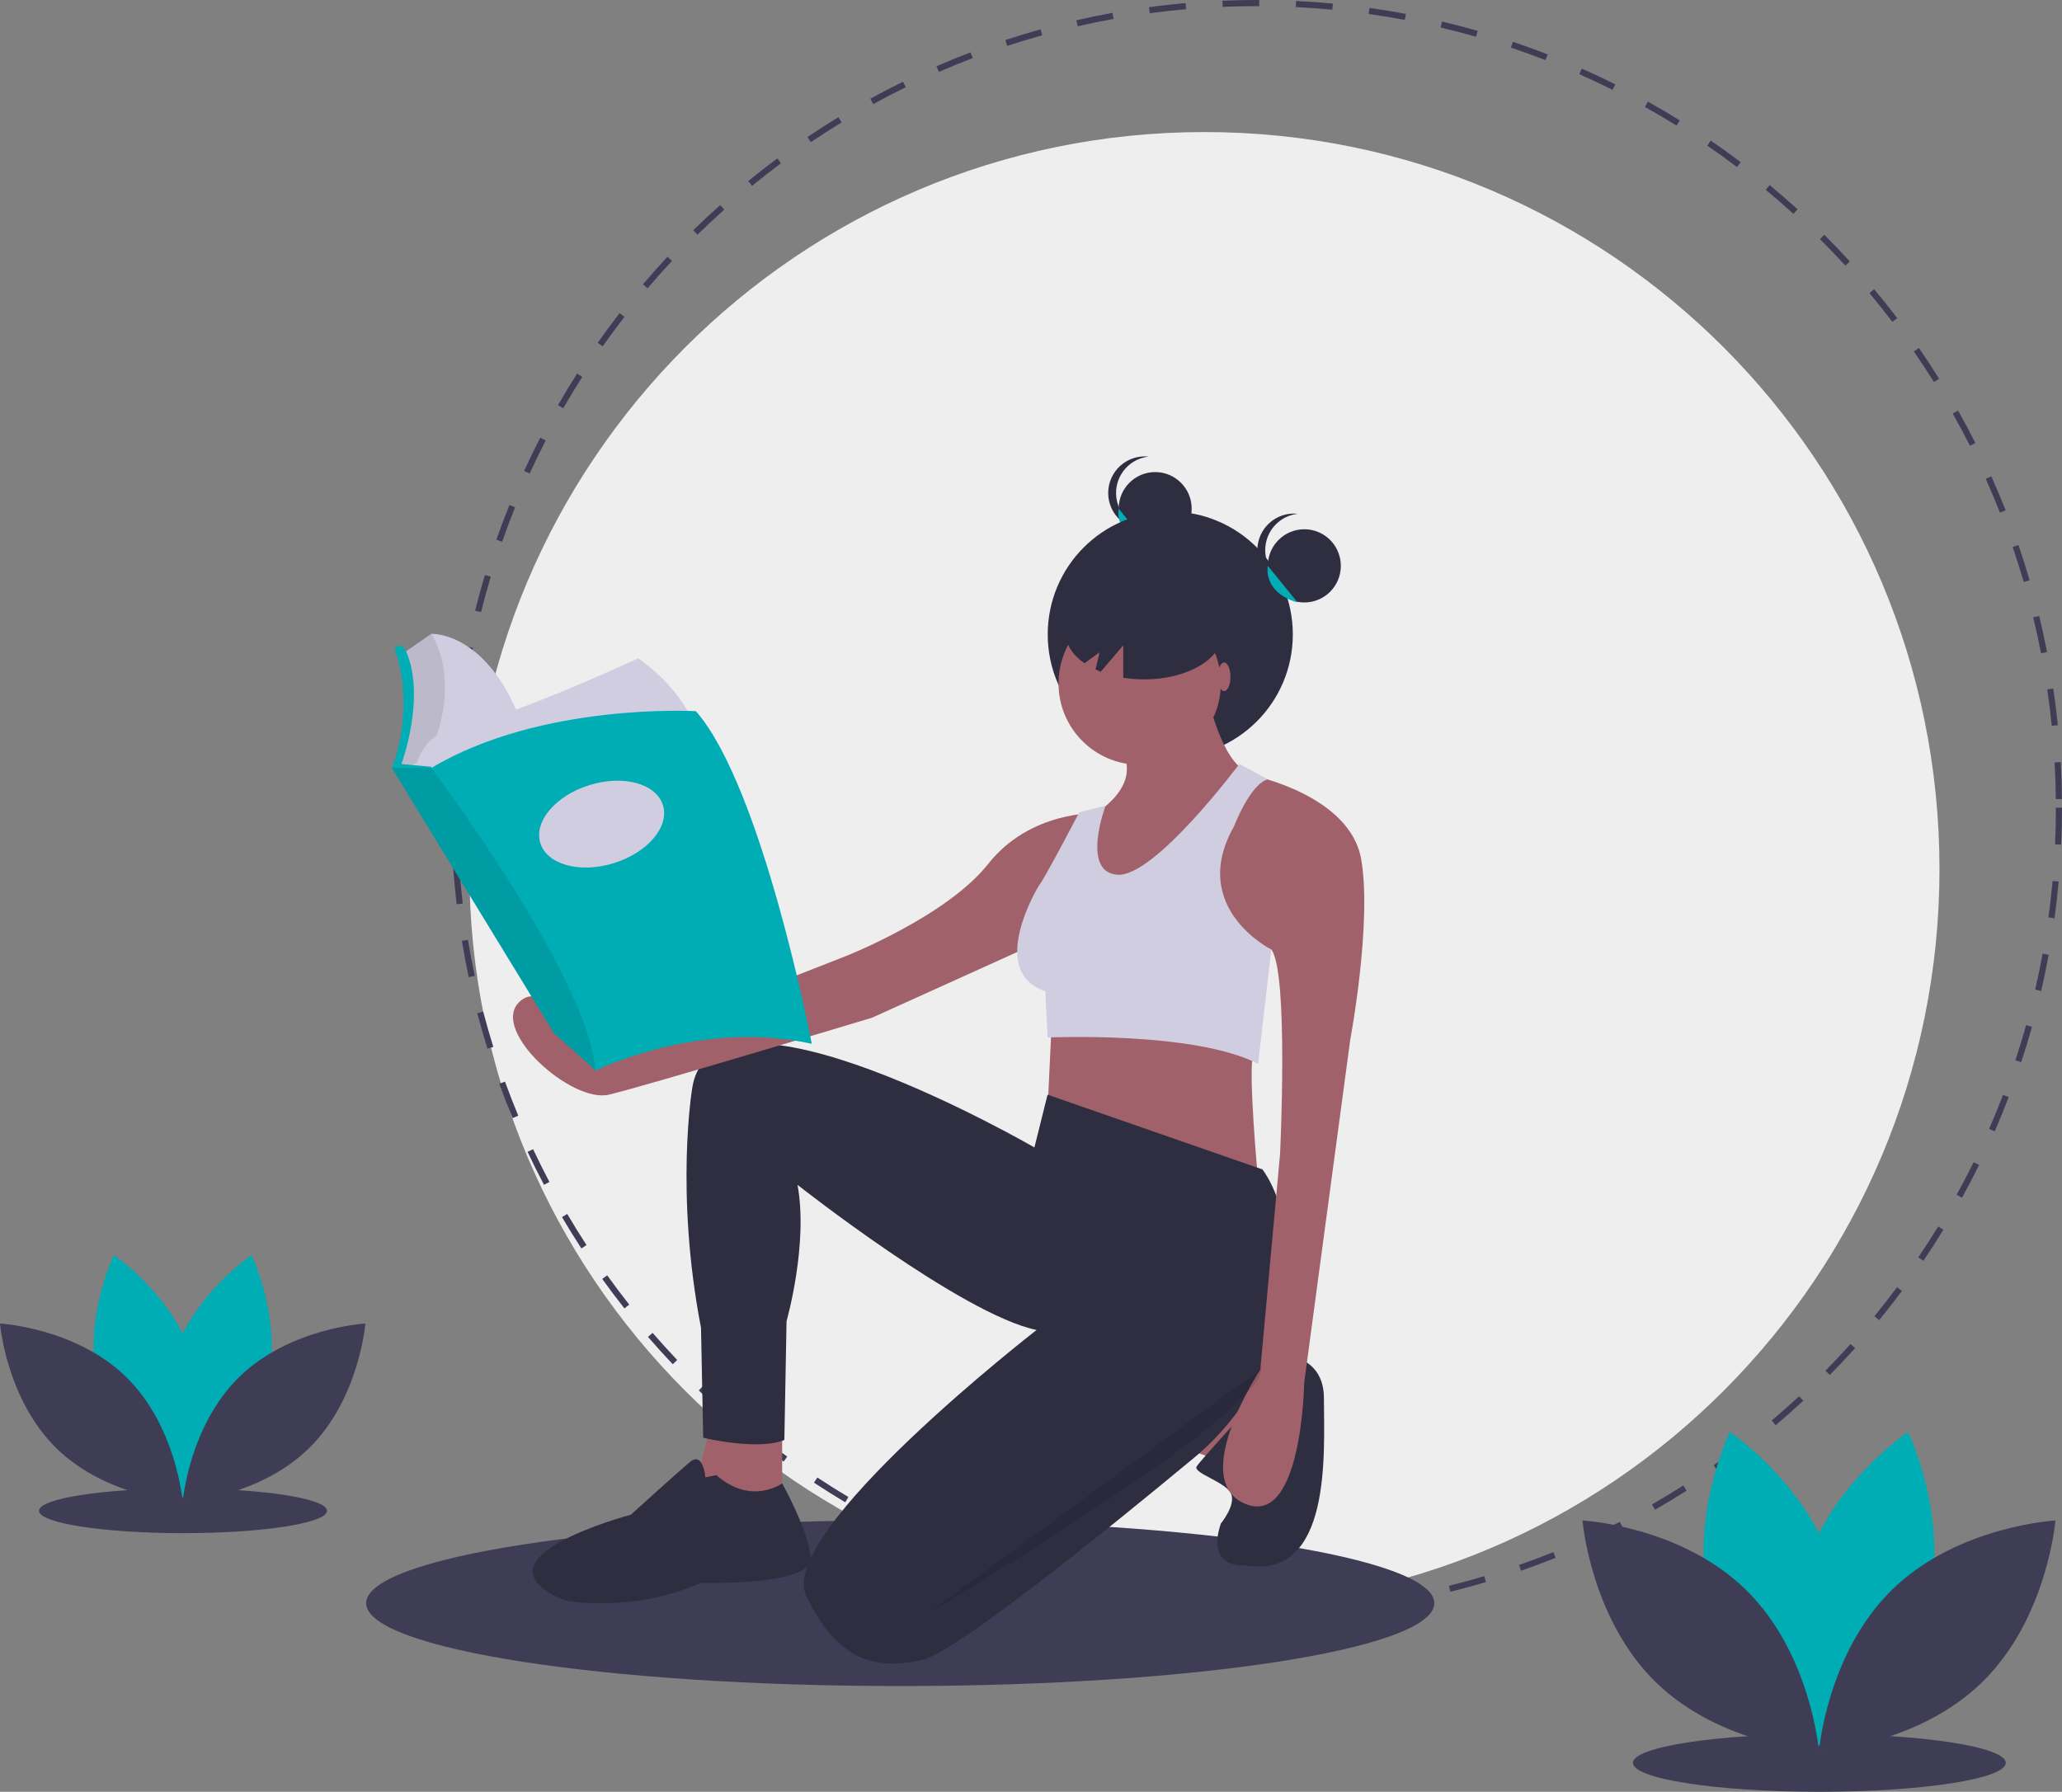 <svg width="466" height="405" viewBox="0 0 466 405" fill="none" xmlns="http://www.w3.org/2000/svg">
<rect x="0" y="0" width="466" height="405" fill="#808080" stroke="none"/>
<g clip-path="url(#clip0)">
<path d="M41.358 346.54C59.335 346.54 73.908 344.278 73.908 341.489C73.908 338.699 59.335 336.438 41.358 336.438C23.382 336.438 8.809 338.699 8.809 341.489C8.809 344.278 23.382 346.54 41.358 346.54Z" fill="#3F3D56"/>
<path d="M272.192 363.033C363.938 363.033 438.313 288.447 438.313 196.441C438.313 104.434 363.938 29.848 272.192 29.848C180.445 29.848 106.07 104.434 106.07 196.441C106.07 288.447 180.445 363.033 272.192 363.033Z" fill="#EEEEEE"/>
<path d="M283.959 365.116C282.038 365.116 280.098 365.085 278.194 365.025L278.237 363.639C280.972 363.724 283.762 363.748 286.509 363.71L286.528 365.098C285.673 365.11 284.816 365.115 283.959 365.116ZM294.857 364.794L294.776 363.408C297.514 363.246 300.288 363.018 303.019 362.732L303.164 364.112C300.411 364.401 297.617 364.631 294.857 364.794H294.857ZM269.872 364.577C267.111 364.365 264.321 364.087 261.579 363.75L261.748 362.372C264.469 362.707 267.238 362.983 269.978 363.193L269.872 364.577ZM311.43 363.051L311.222 361.679C313.943 361.265 316.685 360.784 319.369 360.249L319.639 361.61C316.933 362.149 314.172 362.634 311.43 363.051H311.43ZM253.332 362.543C250.605 362.079 247.851 361.547 245.149 360.958L245.442 359.601C248.124 360.186 250.856 360.714 253.563 361.174L253.332 362.543ZM327.774 359.793L327.442 358.445C330.112 357.783 332.798 357.051 335.424 356.27L335.817 357.601C333.171 358.388 330.465 359.126 327.774 359.793ZM237.047 358.997C234.371 358.283 231.679 357.498 229.044 356.663L229.461 355.339C232.076 356.168 234.748 356.947 237.403 357.655L237.047 358.997ZM343.751 355.04L343.297 353.729C345.888 352.825 348.495 351.848 351.045 350.825L351.559 352.114C348.99 353.145 346.363 354.129 343.751 355.04H343.751ZM221.136 353.952C218.537 352.995 215.922 351.961 213.364 350.88L213.902 349.601C216.44 350.673 219.035 351.699 221.614 352.65L221.136 353.952ZM359.207 348.838L358.633 347.574C361.122 346.44 363.624 345.23 366.069 343.976L366.699 345.213C364.235 346.476 361.714 347.695 359.207 348.838H359.207ZM205.745 347.454C203.247 346.26 200.739 344.99 198.293 343.679L198.945 342.455C201.373 343.756 203.861 345.016 206.34 346.201L205.745 347.454ZM374.018 341.245L373.333 340.04C375.719 338.674 378.102 337.238 380.413 335.772L381.153 336.945C378.824 338.423 376.424 339.87 374.018 341.245ZM191.024 339.567C188.648 338.149 186.269 336.655 183.953 335.125L184.715 333.966C187.013 335.484 189.374 336.967 191.732 338.374L191.024 339.567ZM388.085 332.32L387.293 331.183C389.541 329.608 391.783 327.959 393.959 326.282L394.803 327.383C392.611 329.073 390.35 330.734 388.085 332.32ZM177.093 330.365C174.859 328.738 172.627 327.033 170.459 325.297L171.323 324.212C173.474 325.935 175.689 327.627 177.906 329.242L177.093 330.365ZM401.29 322.143L400.398 321.081C402.493 319.309 404.577 317.462 406.595 315.591L407.534 316.61C405.502 318.495 403.401 320.357 401.29 322.143ZM164.063 319.932C161.982 318.104 159.915 316.203 157.919 314.282L158.877 313.28C160.858 315.187 162.91 317.074 164.975 318.888L164.063 319.932ZM413.523 310.796L412.537 309.821C414.468 307.859 416.379 305.828 418.214 303.786L419.243 304.714C417.393 306.773 415.469 308.819 413.523 310.796ZM152.039 308.358C150.129 306.345 148.244 304.264 146.434 302.174L147.48 301.264C149.276 303.339 151.147 305.404 153.042 307.401L152.039 308.358ZM424.681 298.377L423.611 297.496C425.356 295.366 427.073 293.169 428.718 290.964L429.827 291.795C428.17 294.018 426.439 296.232 424.681 298.377ZM141.118 295.741C139.403 293.569 137.715 291.326 136.1 289.074L137.223 288.264C138.826 290.497 140.501 292.723 142.203 294.88L141.118 295.741ZM434.668 284.984L433.523 284.205C435.066 281.925 436.579 279.579 438.016 277.23L439.197 277.957C437.747 280.323 436.223 282.688 434.668 284.984ZM131.392 282.187C129.883 279.868 128.407 277.482 127.003 275.093L128.196 274.388C129.589 276.759 131.054 279.127 132.551 281.428L131.392 282.187ZM443.4 270.727L442.188 270.056C443.517 267.644 444.808 265.167 446.027 262.693L447.268 263.309C446.041 265.801 444.739 268.297 443.4 270.727ZM122.944 267.808C121.653 265.361 120.401 262.85 119.223 260.346L120.475 259.753C121.644 262.238 122.886 264.73 124.167 267.158L122.944 267.808ZM450.792 255.719L449.524 255.161C450.628 252.635 451.687 250.048 452.673 247.472L453.965 247.969C452.972 250.566 451.904 253.173 450.792 255.719ZM115.849 252.723C114.787 250.169 113.771 247.556 112.828 244.955L114.129 244.481C115.065 247.062 116.073 249.654 117.126 252.189L115.849 252.723ZM456.779 240.079L455.465 239.642C456.329 237.032 457.144 234.364 457.887 231.711L459.22 232.087C458.471 234.76 457.649 237.449 456.779 240.079V240.079ZM110.161 237.037C109.338 234.391 108.564 231.688 107.861 229.003L109.2 228.65C109.897 231.315 110.666 233.998 111.483 236.623L110.161 237.037ZM461.291 223.99L459.942 223.676C460.562 221 461.128 218.268 461.627 215.556L462.988 215.807C462.486 218.54 461.915 221.293 461.291 223.99V223.99ZM105.933 220.871C105.356 218.159 104.834 215.397 104.381 212.659L105.746 212.431C106.196 215.149 106.714 217.89 107.287 220.581L105.933 220.871ZM464.307 207.555L462.935 207.366C463.308 204.647 463.622 201.875 463.87 199.126L465.249 199.25C464.999 202.021 464.682 204.815 464.307 207.555V207.555ZM103.205 204.385C102.879 201.637 102.611 198.838 102.408 196.066L103.789 195.965C103.99 198.716 104.256 201.493 104.58 204.221L103.205 204.385ZM465.813 190.912L464.43 190.85C464.553 188.099 464.616 185.309 464.616 182.558H466C466 185.33 465.937 188.141 465.813 190.913V190.912ZM101.989 187.718C101.942 186.016 101.918 184.28 101.917 182.558C101.917 181.489 101.926 180.423 101.945 179.359L103.329 179.383C103.311 180.439 103.302 181.498 103.302 182.558C103.302 184.267 103.326 185.99 103.373 187.68L101.989 187.718ZM464.605 180.621C464.577 177.869 464.485 175.079 464.333 172.329L465.715 172.251C465.868 175.023 465.961 177.833 465.99 180.606L464.605 180.621ZM103.657 171.095L102.276 171.009C102.449 168.235 102.687 165.433 102.984 162.681L104.36 162.831C104.065 165.562 103.829 168.342 103.657 171.095ZM463.686 164.06C463.409 161.324 463.065 158.555 462.664 155.829L464.033 155.627C464.437 158.372 464.784 161.163 465.063 163.92L463.686 164.06ZM105.438 154.608L104.07 154.395C104.494 151.649 104.987 148.881 105.535 146.167L106.892 146.442C106.348 149.136 105.859 151.883 105.438 154.608ZM461.266 147.655C460.738 144.947 460.143 142.221 459.495 139.553L460.84 139.225C461.493 141.914 462.093 144.661 462.625 147.389L461.266 147.655ZM108.717 138.353L107.374 138.015C108.047 135.327 108.791 132.616 109.588 129.957L110.913 130.356C110.123 132.995 109.384 135.685 108.717 138.353ZM457.354 131.541C456.582 128.898 455.738 126.239 454.847 123.637L456.155 123.186C457.054 125.807 457.905 128.487 458.683 131.151L457.354 131.541ZM113.483 122.448L112.177 121.988C113.097 119.363 114.09 116.726 115.129 114.15L116.413 114.671C115.381 117.227 114.396 119.844 113.483 122.448H113.483ZM451.978 115.857C450.968 113.302 449.887 110.738 448.763 108.236L450.026 107.666C451.158 110.188 452.248 112.771 453.265 115.346L451.978 115.857ZM119.696 107.04L118.438 106.46C119.594 103.935 120.825 101.403 122.096 98.934L123.326 99.571C122.065 102.021 120.843 104.534 119.696 107.04ZM445.203 100.768C443.964 98.317 442.651 95.861 441.301 93.469L442.506 92.785C443.867 95.196 445.189 97.671 446.437 100.14L445.203 100.768ZM127.294 92.279L126.094 91.586C127.475 89.182 128.932 86.775 130.423 84.432L131.59 85.18C130.11 87.504 128.664 89.893 127.294 92.279ZM437.07 86.355C435.607 84.019 434.076 81.693 432.518 79.44L433.654 78.648C435.225 80.919 436.769 83.263 438.242 85.616L437.07 86.355ZM136.204 78.286L135.073 77.486C136.669 75.216 138.337 72.954 140.033 70.762L141.127 71.613C139.444 73.789 137.788 76.034 136.204 78.286ZM427.653 72.739C425.985 70.547 424.248 68.369 422.488 66.264L423.55 65.373C425.322 67.493 427.073 69.688 428.754 71.896L427.653 72.739ZM146.347 65.173L145.293 64.273C147.084 62.163 148.951 60.064 150.841 58.032L151.853 58.979C149.977 60.995 148.125 63.08 146.347 65.173ZM417.035 60.031C415.175 58.001 413.246 55.989 411.302 54.052L412.278 53.067C414.237 55.019 416.18 57.046 418.054 59.091L417.035 60.031ZM157.633 53.045L156.665 52.053C158.644 50.111 160.693 48.191 162.753 46.346L163.675 47.382C161.63 49.212 159.597 51.118 157.633 53.045ZM405.304 48.339C403.266 46.485 401.162 44.657 399.051 42.905L399.933 41.836C402.061 43.601 404.181 45.443 406.235 47.311L405.304 48.339ZM169.966 42L169.092 40.924C171.233 39.175 173.446 37.451 175.669 35.798L176.494 36.913C174.287 38.554 172.091 40.265 169.966 42ZM392.556 37.761C390.357 36.101 388.095 34.472 385.832 32.919L386.613 31.773C388.894 33.337 391.173 34.979 393.389 36.652L392.556 37.761ZM183.243 32.132L182.471 30.98C184.762 29.434 187.121 27.92 189.483 26.479L190.202 27.665C187.859 29.095 185.518 30.598 183.243 32.132ZM378.892 28.389C376.553 26.937 374.151 25.522 371.752 24.182L372.426 22.969C374.843 24.32 377.263 25.746 379.621 27.209L378.892 28.389ZM197.355 23.523L196.691 22.305C199.115 20.975 201.601 19.684 204.079 18.468L204.687 19.716C202.228 20.922 199.761 22.203 197.355 23.523L197.355 23.523ZM364.425 20.307C361.962 19.076 359.439 17.887 356.925 16.773L357.485 15.504C360.018 16.626 362.561 17.824 365.043 19.064L364.425 20.307ZM212.183 16.25L211.633 14.976C214.166 13.875 216.758 12.819 219.335 11.837L219.827 13.135C217.269 14.11 214.697 15.157 212.183 16.25ZM349.269 13.588C346.706 12.592 344.082 11.641 341.471 10.762L341.912 9.446C344.543 10.331 347.186 11.29 349.769 12.294L349.269 13.588ZM227.624 10.37L227.193 9.051C229.824 8.186 232.508 7.371 235.171 6.631L235.541 7.968C232.898 8.703 230.235 9.511 227.624 10.37ZM333.571 8.306C330.93 7.551 328.237 6.848 325.567 6.217L325.884 4.866C328.576 5.502 331.289 6.21 333.95 6.971L333.571 8.306ZM243.559 5.935L243.251 4.582C245.948 3.964 248.696 3.401 251.417 2.909L251.663 4.275C248.962 4.763 246.236 5.322 243.559 5.935ZM317.475 4.5C314.779 3.993 312.034 3.542 309.313 3.159L309.505 1.784C312.246 2.17 315.014 2.625 317.73 3.136L317.475 4.5ZM259.834 2.99L259.651 1.614C262.391 1.247 265.178 0.938 267.934 0.698L268.054 2.081C265.319 2.32 262.554 2.626 259.834 2.99ZM301.099 2.193C298.372 1.936 295.596 1.737 292.849 1.604L292.916 0.217C295.684 0.351 298.481 0.551 301.228 0.811L301.099 2.193ZM276.309 1.548L276.251 0.161C278.795 0.055 281.388 0.001 283.959 0L284.585 0.001L284.581 1.389L283.959 1.388C281.408 1.389 278.834 1.443 276.309 1.548Z" fill="#3F3D56"/>
<path d="M60.187 314.534C56.032 329.937 41.8 339.476 41.8 339.476C41.8 339.476 34.305 324.042 38.46 308.639C42.615 293.237 56.847 283.697 56.847 283.697C56.847 283.697 64.342 299.131 60.187 314.534Z" fill="#00ADB5"/>
<path d="M22.389 314.534C26.544 329.937 40.775 339.476 40.775 339.476C40.775 339.476 48.27 324.042 44.115 308.639C39.96 293.237 25.729 283.697 25.729 283.697C25.729 283.697 18.233 299.131 22.389 314.534Z" fill="#00ADB5"/>
<path d="M28.494 311.223C39.895 322.354 41.288 339.463 41.288 339.463C41.288 339.463 24.195 338.528 12.794 327.397C1.393 316.267 7.62939e-06 299.157 7.62939e-06 299.157C7.62939e-06 299.157 17.093 300.093 28.494 311.223Z" fill="#3F3D56"/>
<path d="M54.082 311.223C42.68 322.354 41.288 339.463 41.288 339.463C41.288 339.463 58.38 338.528 69.782 327.397C81.183 316.267 82.576 299.157 82.576 299.157C82.576 299.157 65.483 300.093 54.082 311.223Z" fill="#3F3D56"/>
<path d="M411.165 405C434.432 405 453.294 402.073 453.294 398.462C453.294 394.852 434.432 391.925 411.165 391.925C387.898 391.925 369.036 394.852 369.036 398.462C369.036 402.073 387.898 405 411.165 405Z" fill="#3F3D56"/>
<path d="M435.535 363.574C430.158 383.51 411.737 395.857 411.737 395.857C411.737 395.857 402.036 375.881 407.414 355.945C412.792 336.009 431.212 323.662 431.212 323.662C431.212 323.662 440.913 343.638 435.535 363.574Z" fill="#00ADB5"/>
<path d="M386.612 363.574C391.99 383.51 410.41 395.857 410.41 395.857C410.41 395.857 420.111 375.881 414.734 355.945C409.356 336.009 390.935 323.662 390.935 323.662C390.935 323.662 381.234 343.638 386.612 363.574Z" fill="#00ADB5"/>
<path d="M394.515 359.29C409.271 373.696 411.074 395.841 411.074 395.841C411.074 395.841 388.951 394.63 374.194 380.224C359.437 365.818 357.635 343.673 357.635 343.673C357.635 343.673 379.758 344.884 394.515 359.29Z" fill="#3F3D56"/>
<path d="M427.633 359.29C412.876 373.696 411.074 395.841 411.074 395.841C411.074 395.841 433.197 394.63 447.954 380.224C462.71 365.818 464.513 343.673 464.513 343.673C464.513 343.673 442.39 344.884 427.633 359.29Z" fill="#3F3D56"/>
<path d="M203.449 381.097C270.111 381.097 324.15 372.711 324.15 362.367C324.15 352.023 270.111 343.637 203.449 343.637C136.788 343.637 82.749 352.023 82.749 362.367C82.749 372.711 136.788 381.097 203.449 381.097Z" fill="#3F3D56"/>
<path d="M261.063 123.25C265.619 123.25 269.313 119.546 269.313 114.977C269.313 110.408 265.619 106.704 261.063 106.704C256.507 106.704 252.813 110.408 252.813 114.977C252.813 119.546 256.507 123.25 261.063 123.25Z" fill="#2F2E41"/>
<path d="M252.224 111.431C252.224 109.391 252.977 107.423 254.336 105.904C255.696 104.386 257.567 103.426 259.59 103.207C258.438 103.081 257.272 103.2 256.169 103.555C255.066 103.911 254.049 104.496 253.187 105.272C252.324 106.048 251.634 106.997 251.161 108.059C250.689 109.12 250.445 110.269 250.445 111.431C250.445 112.594 250.689 113.743 251.161 114.804C251.634 115.865 252.324 116.815 253.187 117.591C254.049 118.367 255.066 118.952 256.169 119.307C257.272 119.663 258.438 119.782 259.59 119.656C257.567 119.437 255.696 118.476 254.336 116.958C252.977 115.44 252.224 113.472 252.224 111.431Z" fill="#2F2E41"/>
<path d="M252.813 114.977C252.813 114.977 251.532 120.886 259.539 123.25L252.813 114.977Z" fill="#00ADB5"/>
<path d="M264.475 171.171C279.771 171.171 292.17 158.737 292.17 143.398C292.17 128.059 279.771 115.624 264.475 115.624C249.179 115.624 236.78 128.059 236.78 143.398C236.78 158.737 249.179 171.171 264.475 171.171Z" fill="#2F2E41"/>
<path d="M237.734 230.031L236.743 250.909L284.329 266.816C284.329 266.816 281.851 240.47 283.338 237.984L237.734 230.031Z" fill="#A0616A"/>
<path d="M160.406 322.988L155.945 340.386H176.764V322.988H160.406Z" fill="#A0616A"/>
<path d="M268.467 327.613L277.885 330.941L282.842 318.46L274.415 311.803L268.467 327.613Z" fill="#A0616A"/>
<path d="M285.156 305.949C285.156 305.949 299.2 304.098 299.2 316.029C299.2 327.959 301.183 357.288 281.355 353.808C281.355 353.808 272.432 354.802 275.902 344.363C275.902 344.363 279.434 340.117 278.164 337.517C276.894 334.918 269.458 332.93 270.45 331.439C271.441 329.947 282.346 318.017 282.346 318.017L285.156 305.949Z" fill="#2F2E41"/>
<path d="M285.32 264.33L236.743 247.429L233.768 259.359C233.768 259.359 160.902 217.106 156.441 245.938C156.441 245.938 152.475 269.301 158.423 300.122L158.919 324.976C158.919 324.976 171.311 327.959 177.26 325.474L177.755 298.63C177.755 298.63 182.712 281.232 180.234 267.81C180.234 267.81 217.411 297.139 234.264 300.619C234.264 300.619 175.277 346.352 182.217 360.767C189.156 375.183 197.583 377.669 208.488 375.183C216.003 373.47 249.648 346.262 269.84 329.511C283.804 317.927 291.734 300.434 290.74 282.287C290.378 275.693 288.861 269.301 285.32 264.33Z" fill="#2F2E41"/>
<path d="M159.415 333.924C159.415 333.924 158.919 327.959 155.945 330.444C152.971 332.93 142.561 342.375 142.561 342.375C142.561 342.375 104.889 352.317 127.69 361.762C127.69 361.762 142.561 364.744 158.423 357.785C158.423 357.785 183.759 358.513 183.236 352.184C182.712 345.855 176.764 335.284 176.764 335.284C176.764 335.284 169.824 340.386 161.893 333.427L159.415 333.924Z" fill="#2F2E41"/>
<path d="M257.562 172.864C267.691 172.864 275.902 164.63 275.902 154.472C275.902 144.314 267.691 136.079 257.562 136.079C247.432 136.079 239.221 144.314 239.221 154.472C239.221 164.63 247.432 172.864 257.562 172.864Z" fill="#A0616A"/>
<path d="M272.432 155.466C272.432 155.466 275.407 170.379 280.859 173.859L250.622 209.65L239.221 198.714L247.648 183.801C247.648 183.801 257.066 178.333 254.092 170.876L272.432 155.466Z" fill="#A0616A"/>
<path d="M283.338 175.35C283.338 175.35 305.148 179.824 307.627 194.24C310.105 208.655 305.148 235.002 305.148 235.002L294.739 312.549C294.739 312.549 294.243 345.357 281.355 339.889C268.467 334.421 284.825 309.566 284.825 309.566L289.286 260.851C289.286 260.851 291.269 219.592 287.303 214.621L271.441 209.65C271.441 209.65 274.911 176.841 283.338 175.35Z" fill="#A0616A"/>
<path d="M247.648 183.801C247.648 183.801 232.777 183.304 223.359 195.234C213.941 207.164 191.139 216.112 191.139 216.112L134.134 238.481C134.134 238.481 123.725 220.089 117.281 226.551C110.837 233.013 129.177 249.418 137.604 247.429C146.031 245.441 197.087 230.031 197.087 230.031L237.734 211.638L247.648 183.801Z" fill="#A0616A"/>
<path d="M280.091 172.674C280.091 172.674 261.031 198.216 252.605 197.719C244.178 197.222 249.853 182.119 249.853 182.119L243.905 183.61C243.905 183.61 235.751 199.211 234.76 200.205C234.76 200.205 222.863 219.592 236.247 224.066L236.743 234.505C236.743 234.505 269.954 233.013 284.329 240.47L287.303 214.621C287.303 214.621 268.467 205.176 278.876 186.783C278.876 186.783 282.569 177.148 286.535 176.154L280.091 172.674Z" fill="#D0CDE1"/>
<path opacity="0.1" d="M285.073 309.318L209.232 364.993C209.232 364.993 285.568 319.757 285.073 309.318Z" fill="black"/>
<path d="M258.558 132.883C248.795 132.883 240.88 137.513 240.88 143.224C240.88 145.779 242.471 148.115 245.097 149.919L248.5 147.447L247.575 151.321C247.959 151.499 248.351 151.672 248.76 151.831L253.844 145.883V153.191C255.403 153.441 256.979 153.566 258.558 153.565C268.321 153.565 276.236 148.935 276.236 143.224C276.236 137.513 268.321 132.883 258.558 132.883Z" fill="#2F2E41"/>
<path d="M294.77 136.175C299.326 136.175 303.02 132.471 303.02 127.902C303.02 123.332 299.326 119.628 294.77 119.628C290.214 119.628 286.52 123.332 286.52 127.902C286.52 132.471 290.214 136.175 294.77 136.175Z" fill="#2F2E41"/>
<path d="M285.931 124.356C285.931 122.315 286.684 120.347 288.043 118.829C289.403 117.311 291.274 116.35 293.297 116.132C292.145 116.006 290.979 116.124 289.876 116.48C288.773 116.836 287.756 117.421 286.894 118.197C286.031 118.973 285.341 119.922 284.868 120.983C284.396 122.045 284.152 123.194 284.152 124.356C284.152 125.518 284.396 126.667 284.868 127.729C285.341 128.79 286.031 129.739 286.894 130.515C287.756 131.291 288.773 131.876 289.876 132.232C290.979 132.588 292.145 132.706 293.297 132.58C291.274 132.362 289.403 131.401 288.043 129.883C286.684 128.365 285.931 126.396 285.931 124.356Z" fill="#2F2E41"/>
<path d="M286.52 127.902C286.52 127.902 285.239 133.811 293.246 136.175L286.52 127.902Z" fill="#00ADB5"/>
<path d="M276.646 156.212C277.437 156.212 278.078 154.765 278.078 152.981C278.078 151.196 277.437 149.749 276.646 149.749C275.855 149.749 275.214 151.196 275.214 152.981C275.214 154.765 275.855 156.212 276.646 156.212Z" fill="#A0616A"/>
<path d="M118.599 165.481L96.863 170.762L96.793 170.778L94.43 172.924L93.75 173.54L92.292 173.275L89.711 172.807L91.51 166.72L91.847 155.11L90.61 148.008L97.467 143.274C97.467 143.274 110.843 142.485 118.599 165.481Z" fill="#D0CDE1"/>
<path opacity="0.1" d="M96.863 170.762C96.569 171.392 97.186 170.976 96.849 171.624L93.701 172.638L92.292 173.275L89.711 172.807L91.51 166.72L91.847 155.11L90.61 148.009L97.467 143.274C97.467 143.274 104.826 153.726 96.863 170.762Z" fill="black"/>
<path d="M144.227 148.798C144.227 148.798 115.676 162.099 104.099 164.128C92.521 166.157 93.533 177.767 93.533 177.767L158.39 167.622C158.39 167.622 156.142 157.139 144.227 148.798Z" fill="#D0CDE1"/>
<path d="M89.149 146.543C89.149 146.543 94.095 158.604 88.587 173.597L94.994 176.527L97.467 173.597L97.523 173.315L90.723 172.695C90.723 172.695 96.343 157.59 91.734 147.107C91.734 147.107 90.723 144.852 89.149 146.543Z" fill="#00ADB5"/>
<path d="M183.456 235.932C158.165 230.296 134.616 241.963 134.616 241.963L134.552 241.905L125.174 233.509L88.531 173.54L97.467 173.597C122.308 158.717 157.266 160.746 157.266 160.746C172.328 177.88 183.456 235.932 183.456 235.932Z" fill="#00ADB5"/>
<path opacity="0.1" d="M134.552 241.905L125.174 233.509L88.531 173.54L97.467 173.597C97.467 173.597 133.083 220.77 134.552 241.905Z" fill="black"/>
<path d="M138.668 195.115C146.324 192.76 151.321 186.894 149.828 182.014C148.335 177.133 140.919 175.086 133.262 177.441C125.606 179.796 120.61 185.661 122.103 190.542C123.595 195.422 131.012 197.47 138.668 195.115Z" fill="#D0CDE1"/>
</g>
<defs>
<clipPath id="clip0">
<rect width="466" height="405" fill="white"/>
</clipPath>
</defs>
</svg>
